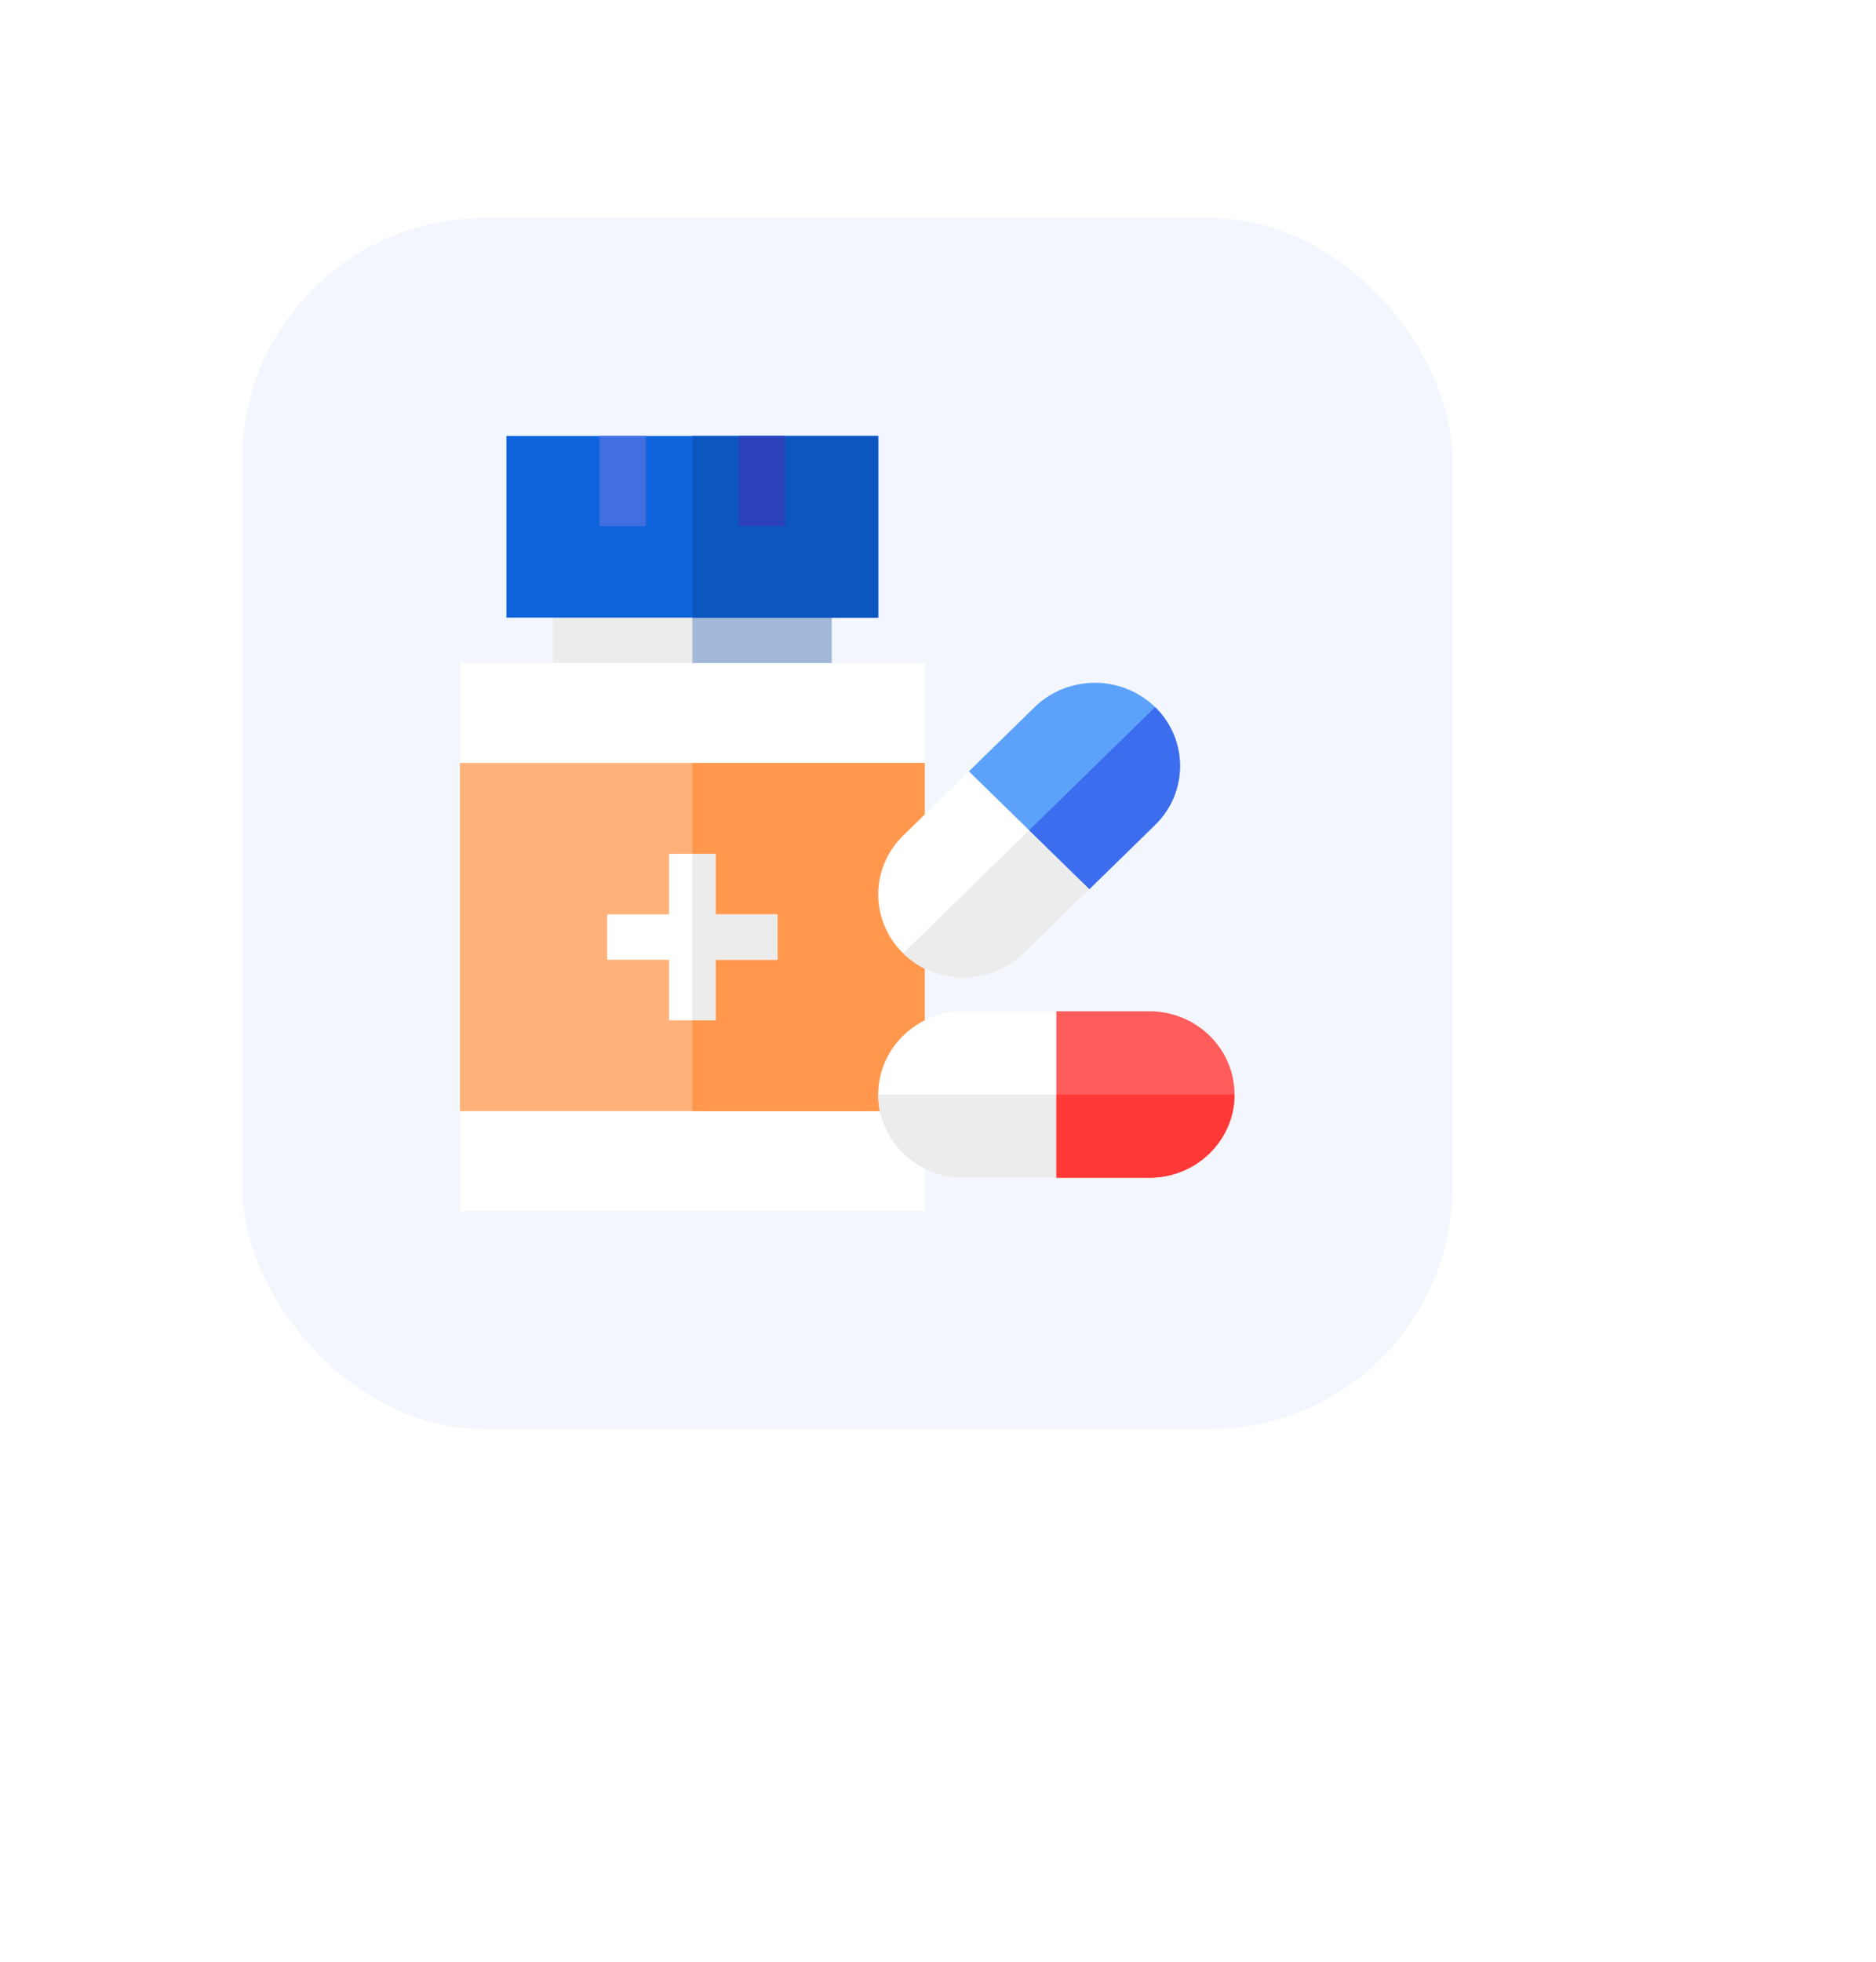 <svg width="155" height="162" viewBox="0 0 155 162" fill="none" xmlns="http://www.w3.org/2000/svg">
<g opacity="0.4" filter="url(#filter0_f)">
<rect x="50" y="50" width="55" height="62" rx="10" fill="#0E63DC"/>
</g>
<rect x="20" y="18" width="100" height="100" rx="20" fill="#F3F7FD"/>
<path d="M45.68 47.25H68.72V58.5H45.68V47.25Z" fill="#ECECEC"/>
<path d="M57.2 47.25H68.721V58.5H57.2V47.25Z" fill="#A1B8D8"/>
<path d="M38 54.75H76.4V100H38V54.75Z" fill="white"/>
<path d="M57.2 54.75H76.4V100H57.2V54.75Z" fill="white"/>
<path d="M41.841 36H72.561V51H41.841V36Z" fill="#0E63DC"/>
<path d="M57.2 36H72.561V51H57.2V36Z" fill="#0C56C0"/>
<path d="M38 63H76.4V91.75H38V63Z" fill="#FEB179"/>
<path d="M57.2 63H76.4V91.75H57.2V63Z" fill="#FF974C"/>
<path d="M61.039 36H64.879V43.449H61.039V36Z" fill="#2B41B9"/>
<path d="M49.521 36H53.361V43.449H49.521V36Z" fill="#416EE0"/>
<path d="M64.239 75.5H59.119V70.5H55.279V75.5H50.159V79.25H55.279V84.25H59.119V79.25H64.239V75.5Z" fill="white"/>
<path d="M59.12 75.5V70.5H57.2V84.25H59.12V79.25H64.24V75.5H59.12Z" fill="#ECECEC"/>
<path d="M94.96 97.25H79.6C75.718 97.25 72.56 94.166 72.56 90.375C72.56 86.584 75.718 83.5 79.6 83.5H94.96C98.842 83.5 102 86.584 102 90.375C102 94.166 98.842 97.25 94.96 97.25Z" fill="white"/>
<path d="M79.6 97.25H94.96C98.842 97.25 102 94.166 102 90.375H72.56C72.56 94.166 75.718 97.25 79.6 97.25Z" fill="#ECECEC"/>
<path d="M94.961 83.5H87.281V97.25H94.961C98.843 97.25 102.001 94.166 102.001 90.375C102.001 86.584 98.843 83.5 94.961 83.5Z" fill="#FF5C5C"/>
<path d="M87.281 97.25H94.961C98.843 97.25 102.001 94.166 102.001 90.375H87.281V97.25Z" fill="#FF3838"/>
<path d="M95.438 68.111L84.577 78.718C81.832 81.399 77.366 81.399 74.621 78.718C71.876 76.038 71.876 71.676 74.621 68.996L85.482 58.389C88.227 55.708 92.694 55.708 95.438 58.389C98.183 61.069 98.183 65.431 95.438 68.111Z" fill="white"/>
<path d="M84.579 78.718L95.44 68.111C98.184 65.431 98.184 61.069 95.44 58.389L74.622 78.718C77.367 81.399 81.834 81.399 84.579 78.718Z" fill="#ECECEC"/>
<path d="M85.483 58.389L80.052 63.692L90.008 73.415L95.439 68.111C98.183 65.431 98.183 61.069 95.439 58.389C92.694 55.708 88.228 55.708 85.483 58.389Z" fill="#5CA2FA"/>
<path d="M90.009 73.415L95.44 68.111C98.185 65.431 98.185 61.069 95.44 58.389L85.031 68.553L90.009 73.415Z" fill="#3D6DEF"/>
<defs>
<filter id="filter0_f" x="0" y="0" width="155" height="162" filterUnits="userSpaceOnUse" color-interpolation-filters="sRGB">
<feFlood flood-opacity="0" result="BackgroundImageFix"/>
<feBlend mode="normal" in="SourceGraphic" in2="BackgroundImageFix" result="shape"/>
<feGaussianBlur stdDeviation="25" result="effect1_foregroundBlur"/>
</filter>
</defs>
</svg>
